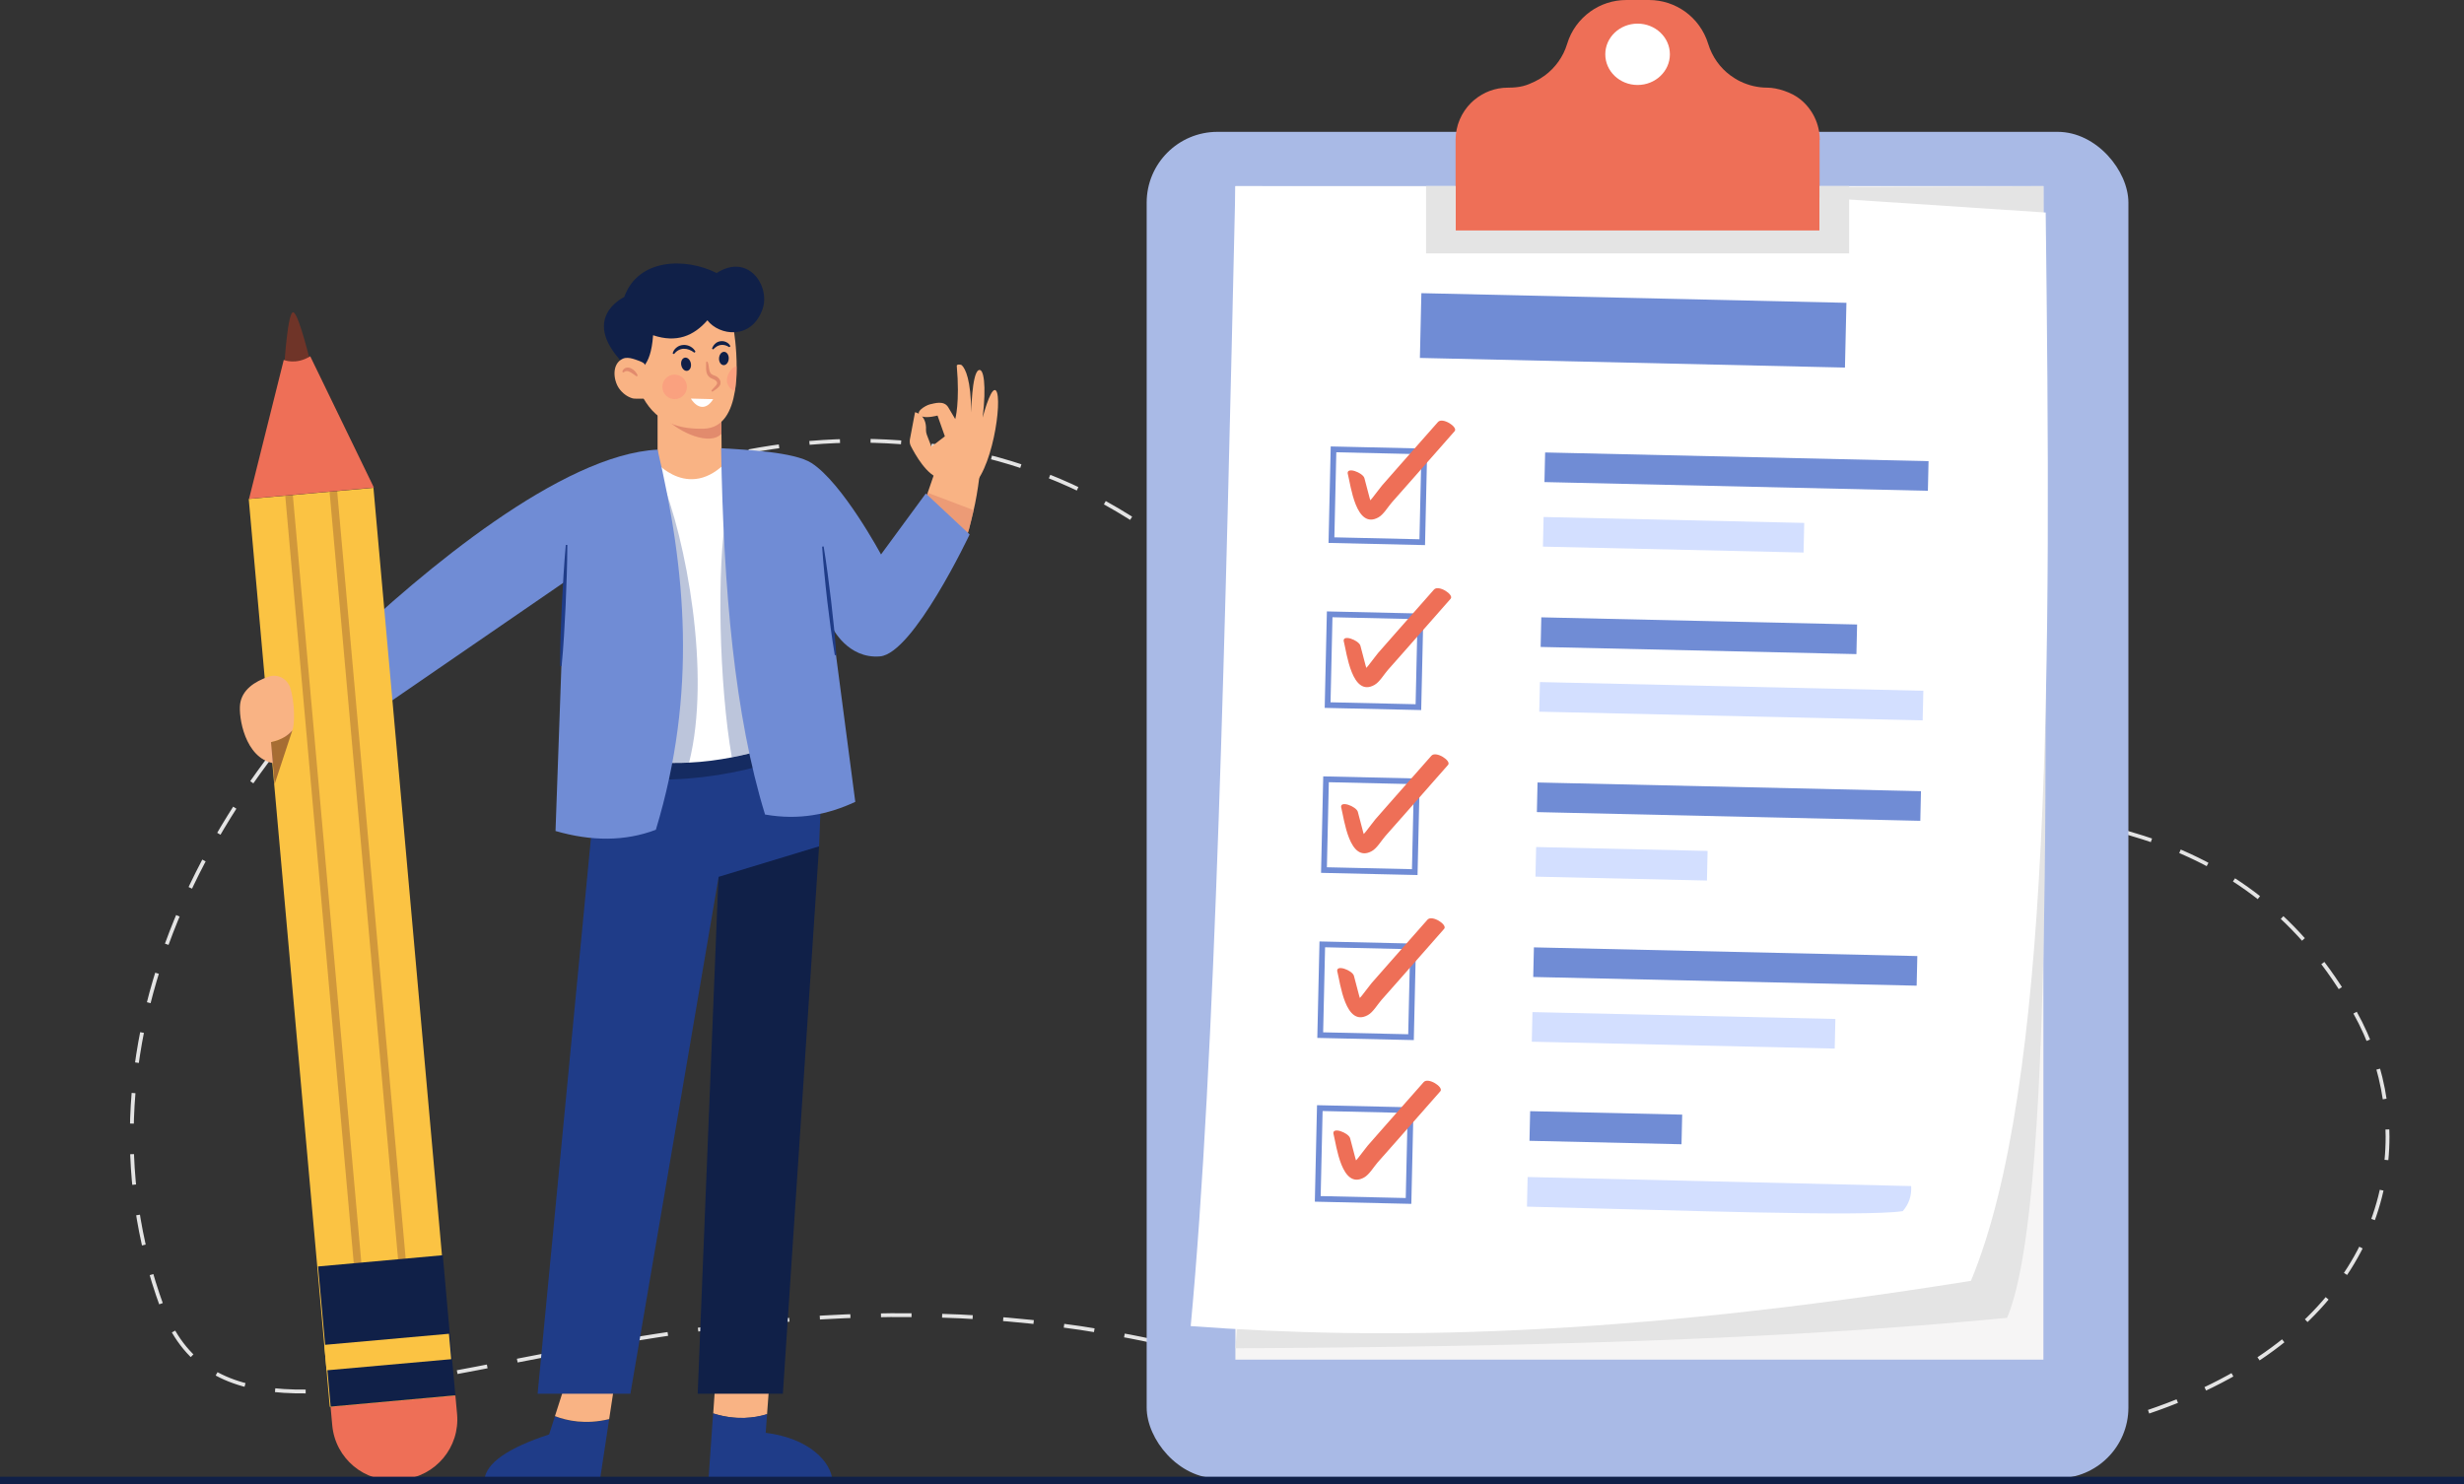 <?xml version="1.0" encoding="UTF-8"?>
<svg id="Layer_1" data-name="Layer 1" xmlns="http://www.w3.org/2000/svg" viewBox="0 0 2585.9 1558.1">
  <rect x="0" y="0" width="2585.9" height="1558.1" fill="#333333" stroke="none"/>
  <defs>
    <style>
      .cls-1, .cls-2 {
        fill: #fff;
      }

      .cls-3, .cls-4, .cls-5 {
        opacity: .6;
      }

      .cls-3, .cls-6 {
        fill: #e28b6d;
      }

      .cls-7, .cls-5 {
        fill: #6f3428;
      }

      .cls-8, .cls-9 {
        fill: #1f3c88;
      }

      .cls-8, .cls-10 {
        opacity: .3;
      }

      .cls-4, .cls-11 {
        fill: #102048;
      }

      .cls-10 {
        stroke: #6f3428;
      }

      .cls-10, .cls-12, .cls-2, .cls-13 {
        stroke-miterlimit: 10;
      }

      .cls-10, .cls-12, .cls-13 {
        fill: none;
      }

      .cls-10, .cls-13 {
        stroke-width: 8px;
      }

      .cls-14 {
        fill: #fc8879;
        opacity: .4;
      }

      .cls-15 {
        fill: #f6f5f5;
      }

      .cls-16 {
        fill: #e4e4e4;
      }

      .cls-17 {
        fill: #708cd5;
      }

      .cls-12 {
        stroke: #e4e4e4;
        stroke-dasharray: 0 0 32.1 32.1;
        stroke-width: 4px;
      }

      .cls-2 {
        stroke: #708cd5;
        stroke-width: 6px;
      }

      .cls-13 {
        stroke: #102048;
      }

      .cls-18 {
        fill: #ee6f57;
      }

      .cls-19 {
        fill: #a9bae6;
      }

      .cls-20 {
        fill: #fbc343;
      }

      .cls-21 {
        fill: #d3dfff;
      }

      .cls-22 {
        fill: #f9b384;
      }
    </style>
  </defs>
  <path class="cls-12" d="M2471.6,1063c125.3,224.2-56,664-1205.6,358.3-576.4-153.3-1007,192-1095.7-49C-36.4,811,807.6,161.7,1276.9,615c429,414.4,966.7,40,1194.7,448Z"/>
  <g>
    <rect class="cls-19" x="1203.4" y="138.4" width="1030.3" height="1413.4" rx="74.3" ry="74.3"/>
    <g>
      <g>
        <rect class="cls-15" x="1296.5" y="195.3" width="848" height="1231.9"/>
        <path class="cls-16" d="M2144.6,195.3c.3,480.4,15.8,1059.7-38.2,1188-237.7,23.2-516,30.6-809.9,32l111.7-1216.2,736.3-3.7Z"/>
        <path class="cls-1" d="M2068.4,1344.5c-370.4,59.3-618,62.4-818.8,47.5,26-277,36.5-737.2,46.9-1196.6l446.4,1,404,26.7c5.9,476.8,6.5,917.3-78.5,1121.5Z"/>
      </g>
      <g>
        <rect class="cls-17" x="1490.5" y="314.2" width="446.2" height="68" transform="translate(8.7 -40.2) rotate(1.3)"/>
        <g>
          <g>
            <g>
              <rect class="cls-17" x="1620.7" y="481" width="402.5" height="31.1" transform="translate(12.2 -42.7) rotate(1.3)"/>
              <rect class="cls-21" x="1619.1" y="547.3" width="273.6" height="31.1" transform="translate(13.7 -41.2) rotate(1.3)"/>
            </g>
            <g>
              <rect class="cls-2" x="1397.9" y="474" width="95.3" height="95.3" transform="translate(12.7 -33.9) rotate(1.3)"/>
              <path class="cls-18" d="M1414.6,497.9c2.9,11.3,8.4,58.4,32,45.2,5.4-3,10.1-11.1,14.1-15.7l22-24.9,43.9-49.9c3.8-4.3-12.8-15-17.5-9.6l-39.1,44.3c-6.5,7.4-13,14.8-19.5,22.2-4.5,5.1-15,21.7-21.7,23.1,3.6,1.2,7.3,2.4,10.9,3.5,2.6,2.1-2.2-12.9-2.3-13.3-1.8-7-3.6-13.9-5.5-20.9-1.5-5.7-19.6-12.7-17.4-4.1h0Z"/>
            </g>
          </g>
          <g>
            <g>
              <rect class="cls-17" x="1616.6" y="653.3" width="331.5" height="31.1" transform="translate(16.2 -41.8) rotate(1.3)"/>
              <rect class="cls-21" x="1615" y="722" width="402.5" height="31.1" transform="translate(17.9 -42.5) rotate(1.3)"/>
            </g>
            <g>
              <rect class="cls-2" x="1393.8" y="647.1" width="95.3" height="95.3" transform="translate(16.7 -33.7) rotate(1.3)"/>
              <path class="cls-18" d="M1410.4,673.8c2.9,11.3,8.4,58.4,32,45.2,5.4-3,10.1-11.1,14.1-15.7,7.3-8.3,14.6-16.6,22-24.9l43.9-49.9c3.8-4.3-12.8-15-17.5-9.6-13,14.8-26,29.6-39.1,44.3-6.5,7.4-13,14.8-19.5,22.2-4.5,5.1-15,21.7-21.7,23.1,3.6,1.2,7.3,2.4,10.9,3.5,2.6,2.1-2.2-12.9-2.3-13.3-1.8-7-3.6-13.9-5.5-20.9-1.5-5.7-19.6-12.7-17.4-4.1h0Z"/>
            </g>
          </g>
          <g>
            <g>
              <rect class="cls-17" x="1612.5" y="827.4" width="402.5" height="31.1" transform="translate(20.3 -42.4) rotate(1.3)"/>
              <rect class="cls-21" x="1611" y="892.6" width="180" height="31.1" transform="translate(21.8 -39.8) rotate(1.3)"/>
            </g>
            <g>
              <rect class="cls-2" x="1389.8" y="820.3" width="95.3" height="95.3" transform="translate(20.8 -33.6) rotate(1.3)"/>
              <path class="cls-18" d="M1407.7,848.2c2.9,11.3,8.4,58.4,32,45.2,5.4-3,10.1-11.1,14.1-15.7,7.3-8.3,14.6-16.6,22-24.9,14.6-16.6,29.3-33.3,43.9-49.9,3.8-4.3-12.8-15-17.5-9.6l-39.1,44.3c-6.5,7.4-13,14.8-19.5,22.2-4.5,5.1-15,21.7-21.7,23.1,3.6,1.2,7.3,2.4,10.9,3.5,2.6,2.1-2.2-12.9-2.3-13.3-1.8-7-3.6-13.9-5.5-20.9-1.5-5.7-19.6-12.7-17.4-4.1h0Z"/>
            </g>
          </g>
          <g>
            <g>
              <rect class="cls-17" x="1608.5" y="1000.5" width="402.5" height="31.1" transform="translate(24.4 -42.3) rotate(1.3)"/>
              <rect class="cls-21" x="1606.9" y="1067.4" width="318" height="31.1" transform="translate(26 -41.2) rotate(1.3)"/>
            </g>
            <g>
              <rect class="cls-2" x="1385.7" y="993.5" width="95.3" height="95.3" transform="translate(24.9 -33.4) rotate(1.3)"/>
              <path class="cls-18" d="M1403.6,1020.3c2.9,11.3,8.4,58.4,32,45.2,5.4-3,10.1-11.1,14.1-15.7l22-24.9c14.6-16.6,29.3-33.3,43.9-49.9,3.8-4.3-12.8-15-17.5-9.6l-39.1,44.3c-6.5,7.4-13,14.8-19.5,22.2-4.5,5.1-15,21.7-21.7,23.1,3.6,1.2,7.3,2.4,10.9,3.5,2.6,2.1-2.2-12.9-2.3-13.3-1.8-7-3.6-13.9-5.5-20.9-1.5-5.7-19.6-12.7-17.4-4.1h0Z"/>
            </g>
          </g>
          <g>
            <g>
              <rect class="cls-17" x="1604.5" y="1169.6" width="159.6" height="31.1" transform="translate(28.3 -39.3) rotate(1.3)"/>
              <path class="cls-21" d="M2005.6,1245l-402.4-9.5-.7,31.1c155.7,3.7,353.9,10.9,394.4,4.7,6.1-7,9.5-15.6,8.8-26.4Z"/>
            </g>
            <g>
              <rect class="cls-2" x="1383" y="1165.4" width="95.3" height="95.3" transform="translate(28.9 -33.3) rotate(1.3)"/>
              <path class="cls-18" d="M1399.6,1190.8c2.9,11.3,8.4,58.4,32,45.2,5.4-3,10.1-11.1,14.1-15.7l22-24.9c14.6-16.6,29.3-33.3,43.9-49.9,3.8-4.3-12.8-15-17.5-9.6-13,14.8-26,29.6-39.1,44.3-6.5,7.4-13,14.8-19.5,22.2-4.5,5.1-15,21.7-21.7,23.1,3.6,1.2,7.3,2.4,10.9,3.5,2.6,2.1-2.2-12.9-2.3-13.3-1.8-7-3.6-13.9-5.5-20.9-1.5-5.7-19.6-12.7-17.4-4.1h0Z"/>
            </g>
          </g>
        </g>
      </g>
    </g>
    <g>
      <path class="cls-18" d="M1909.6,146.9v95.1h-382v-95.1c0-15.2,6.2-28.9,16.1-38.8,1.2-1.2,2.5-2.4,3.9-3.5,9.5-7.9,21.7-12.6,35-12.6s19.5-2.3,28.1-6.4c3.7-1.8,7.2-3.9,10.6-6.4,10.9-8.1,19.3-19.6,23.4-33.2,4.2-14,12.9-25.6,24.2-33.8,10.8-7.8,24-12.2,37.9-12.2h23.8c14,0,27.1,4.5,37.9,12.2,11.2,8.1,19.9,19.8,24.2,33.8,4.2,13.7,12.5,25.2,23.4,33.2,3.3,2.4,6.8,4.6,10.6,6.4,8.6,4.1,18.1,6.4,28.1,6.4s25.5,4.7,35,12.6c12.2,10,20,25.3,20,42.3Z"/>
      <polygon class="cls-16" points="1940.6 195.3 1940.6 266 1496.6 266 1496.6 195.3 1527.6 195.3 1527.6 242 1909.6 242 1909.6 195.3 1940.6 195.3"/>
      <ellipse class="cls-1" cx="1718.6" cy="57" rx="33.9" ry="32.2"/>
    </g>
  </g>
  <g>
    <g>
      <path class="cls-22" d="M986.5,502.1c-13.5-2.6-26.2-25.2-30.6-33.9-1.1-2.1-1.4-4.5-1-6.9l5.4-28.6s12.4,2.1,11.5,18.7c0,1.7,.3,3.4,.9,5l4.8,12.5,14.1-10.9-7.7-21.8s-10.3,2.8-15.7,1.1c-11-3.5,3.4-12,7.9-12.9s14.5-4.5,19.1,3.2c4.5,7.7,7.3,12.3,7.3,12.3,0,0,5-17.3,1.6-55.9-.2-1.7,4.2-1.7,5.4-.5,3.7,3.7,9.5,15.1,9.8,49.5,0,0,.6-40.2,7.5-44.3,5.7-3.4,8.5,16.2,4.5,49.6,0,0,7.4-28.9,12.7-28.9,9,0,.1,77.1-22.4,100.1l-35.1-7.4Z"/>
      <path class="cls-22" d="M1029,490.3c-.4,3.8-.8,7.6-1.3,11.2h0c-1.6,12.8-3.6,24.3-5.9,34.1-.1,.5-.2,.9-.3,1.4-6.8,28-8.1,41.8-31.4,38.1l-24-27.4-.2-.3-1.8-2,4.9-14.4,.6-1.9,3.6-10.5,.4-1.4,6.2-18,2.5-7.3,46.8-1.6Z"/>
    </g>
    <g>
      <path class="cls-9" d="M582.4,1486.6l-6.1,19.1c-42,13.8-66.4,29.6-68,48h121.3l9.7-64c-24.6,6-44.3,1.8-56.9-3.1Z"/>
      <path class="cls-22" d="M597.6,1439l-15.2,47.5c12.7,4.9,32.4,9.1,56.9,3.1l6.3-41.3-48-9.3Z"/>
      <path class="cls-22" d="M805,1484.5l3.6-48.4-57,3-3.1,44.6c24.1,7.7,44.1,4.7,56.6,.8Z"/>
      <path class="cls-9" d="M873.6,1553.7c-1.6-18.4-23-43.7-70-49.7l1.4-19.6c-12.5,3.9-32.4,6.9-56.6-.8l-4.9,70h130Z"/>
    </g>
    <polygon class="cls-22" points="758.8 514.6 690.1 515 690.1 411 756.7 411 756.8 417.4 757.1 450.4 757.6 503.3 758.8 514.6"/>
    <path class="cls-6" d="M757.1,455.4c-12.4,13-44.6-1.7-58.2-16l57.9-17,.3,33Z"/>
    <path class="cls-22" d="M773.1,387c0,7.7-.5,15.7-1.8,23.4-3.4,21-12.2,39.1-32.7,39.6-48.4,1.4-62.2-26.3-71.3-48.9-9.1-22.7,5.7-77.2,5.7-77.2l62.6-6.2,34.4,28.2s3.3,19.2,3.1,41.1Z"/>
    <path class="cls-11" d="M669.2,388.2s13.8-.6,16.2-36.3c24.7,8.3,42.7,.7,57-15.7,12.2,16.1,46.3,21.2,57.9-11.8,8.3-23.8-14.7-59.3-48.2-37.8-32.8-16.6-82.6-15.4-97,25.2,0,0-49.8,23,2.9,73.5,1.1,1,11.1,2.9,11.1,2.9Z"/>
    <polygon class="cls-11" points="859.6 888.3 821.6 1463 732.2 1463 754.6 905.4 768.2 899 859.6 888.3"/>
    <polygon class="cls-9" points="626.9 809.7 564.2 1463 661.6 1463 754.2 920.4 859.6 888.4 864.2 772.4 629.6 767 626.9 809.7"/>
    <path class="cls-4" d="M640.9,811.1c53.2,19.1,177.9-2.7,203.8-29.3l-18.4-36.8-205.2,27.3,19.8,38.9Z"/>
    <path class="cls-1" d="M839.9,773c-1.7,.7-3.5,1.5-5.3,2.2-19.9,8.1-42.5,15.2-66.6,19.8-14.4,2.8-29.4,4.8-44.7,5.5-23,1.2-46.7-.4-70.2-5.7l29.8-277.8,3.6-33.9s39,48,82-5l71.3,294.9Z"/>
    <path class="cls-8" d="M723.3,800.4c-23,1.2-46.7-.4-70.2-5.7l29.8-277.8,10.6-15.4c26.3,63.9,53.2,205.5,29.7,298.9Z"/>
    <path class="cls-17" d="M690.1,472c29.6,125.8,41.8,255.3-1.8,399-32.4,12.3-67.6,12.2-105.3,1.3l9.3-261.3-219.7,151-13.3-82.3c84.4-80.7,230.4-202.7,330.8-207.7Z"/>
    <path class="cls-8" d="M834.6,775.1c-19.9,8.1-42.5,15.2-66.6,19.8-13.2-75.9-16.2-200.6-5.4-256.9l72,237.1Z"/>
    <path class="cls-3" d="M1021.7,535.6c-.1,.5-.2,.9-.3,1.4-6.8,28-8.1,41.8-31.4,38.1l-24-27.4-.2-.3,3.1-16.4,.6-1.9,3.6-10.5,.4-1.4,48.2,18.3Z"/>
    <path class="cls-17" d="M1017.6,561s-59,125-94,128c-33.9,2.9-50-30-50-30l24,182.7c-28.2,13.2-59,19.6-94.7,13.3-31.7-103-43.7-236.2-46.1-384.5,25.7,1.6,76.5,3.8,94.8,15.5,32.7,21,73,96,73,96l47-64,46,43Z"/>
    <g>
      <path class="cls-7" d="M298.3,384.9s3.6-59.8,9.7-57c6.1,2.8,18.3,54.8,18.3,54.8l-13.1,21.1-14.9-18.9Z"/>
      <path class="cls-18" d="M477.9,1464.7l1.8,19.7c3.1,34.7-22.5,65.4-57.3,68.6l-5.1,.5c-34.7,3.1-65.4-22.5-68.6-57.3l-1.8-19.7,130.9-11.8Z"/>
      <rect class="cls-20" x="303.9" y="515.7" width="131.4" height="956.8" transform="translate(-87.5 37.1) rotate(-5.1)"/>
      <rect class="cls-10" x="339.3" y="496.8" width="46.7" height="838.7" transform="translate(-80.5 36.1) rotate(-5.1)"/>
      <polygon class="cls-11" points="477.9 1464.7 347 1476.5 343.6 1438.1 341.2 1411.4 333.8 1329.4 464.7 1317.6 472 1399.6 474.4 1426.3 477.9 1464.7"/>
      <rect class="cls-20" x="342.1" y="1405.5" width="131.4" height="26.8" transform="translate(-125.4 42.2) rotate(-5.1)"/>
      <path class="cls-18" d="M261.4,523.5l36.4-145.7s12.5,5.6,27.8-3.8l66.8,137.8-130.9,11.8Z"/>
    </g>
    <path class="cls-22" d="M676.4,382.2c-.6-2.1-10.4-5.1-12.5-5.7-3.3-.9-7-1.4-10.2,0-11.8,5.3-10.2,22.2-4.1,31.1,3.5,5,8.5,8.9,14.4,10.6,2.1,.6,22.5,.9,21.6-2.4,0,0-9.2-33.7-9.2-33.7Z"/>
    <path class="cls-22" d="M304.6,722c-3.1-9.6-13.2-15-22.7-11.7-14.9,5.1-27.9,13.9-29.9,28.7-1.8,13.5,4.9,56.7,35.1,62.2l-2.5-22.2s18.5-4.3,22.2-12.3c2.6-5.6,2.8-29-2.2-44.7Z"/>
    <path class="cls-9" d="M864.4,573.6c1.6,9.4,2.9,18.9,4.2,28.4,1.3,9.5,2.4,19,3.6,28.5l3.1,28.5c.9,9.5,1.8,19.1,2.4,28.6l-1.6,.2c-1.6-9.4-3-18.9-4.3-28.4l-3.6-28.5c-1-9.5-2.2-19-3-28.5-.9-9.5-1.8-19-2.4-28.6l1.6-.2Z"/>
    <path class="cls-9" d="M595.4,572.1c0,10.6-.3,21.2-.6,31.8-.3,10.6-.8,21.2-1.2,31.8l-1.7,31.7c-.7,10.6-1.4,21.1-2.5,31.7h-1.6c0-10.7,.2-21.3,.5-31.9l1.3-31.8c.6-10.6,1.1-21.2,1.8-31.7,.7-10.6,1.4-21.1,2.4-31.7h1.6Z"/>
    <path class="cls-11" d="M725,381.2c.8,3.8-.7,7.3-3.5,8s-5.7-1.9-6.5-5.7c-.8-3.8,.7-7.3,3.5-8s5.7,1.9,6.5,5.7Z"/>
    <path class="cls-11" d="M764.8,376.5c-.2,3.9-2.6,6.9-5.4,6.8-2.8-.1-5-3.3-4.8-7.2,.2-3.9,2.6-6.9,5.4-6.8,2.8,.1,5,3.3,4.8,7.2Z"/>
    <path class="cls-6" d="M742.6,379.7c1.4,3.3,1.2,6.9,2,9.6,.5,1.4,1.1,2.6,1.9,3.3,.8,.7,2.1,1.2,3.8,1.8,1.7,.7,3.5,1.8,4.7,3.6,1.3,1.7,1.7,4.6,.5,6.5-1.1,1.9-2.6,3-3.9,4-1.4,.9-2.7,1.9-4.1,2.8l-1-1.2c1-1.3,2.2-2.5,3.3-3.7,1.1-1.2,2.2-2.3,2.6-3.4,.8-1.9-1-3.9-3.6-4.9-1.4-.6-3.3-1.2-4.9-2.8-1.5-1.5-2.3-3.5-2.6-5.3-.7-3.7,0-6.9-.3-10l1.5-.4Z"/>
    <path class="cls-11" d="M705.9,371c.6-2.4,2-4.6,4.1-6.2,2-1.7,4.6-2.6,7.3-2.7,5.3-.3,10.5,2.7,12.6,7.1l-1.2,1c-3.5-2.7-7.3-4.2-11.2-4.1-3.9,.1-7.5,2.1-10.1,5.6l-1.4-.7Z"/>
    <path class="cls-11" d="M747.2,366.1c.6-1.9,1.6-3.6,3.1-5.1,1.5-1.5,3.5-2.5,5.7-2.8,4.3-.7,8.9,1.5,10.6,5.3l-1.3,.9c-2.8-1.9-5.9-2.7-8.8-2.3-1.4,.2-2.8,.7-4.2,1.5-1.3,.8-2.6,2-3.9,3.2l-1.3-.8Z"/>
    <path class="cls-1" d="M725,418.4c7,10.9,16.3,12.1,23.5,.6l-23.5-.6Z"/>
    <path class="cls-14" d="M773.2,384.4c0,7.7-.7,18.4-2,26.1-4.8-1.6-8.4-6.1-8.4-11.5s4.6-13.7,10.3-14.6Z"/>
    <circle class="cls-14" cx="708" cy="406.1" r="12.9"/>
    <path class="cls-6" d="M668,395c-2.5-1.7-4.9-3.6-7.2-4.7-1.2-.6-2.2-.9-3.2-.8-1,0-2.1,.6-3.3,1.5l-1.3-.8c.5-1.6,1.7-3.4,3.8-4.1,2.1-.7,4.2-.1,5.8,.7,3.2,1.7,5.4,4.3,6.7,7.4l-1.2,.9Z"/>
    <path class="cls-5" d="M306.8,766.7l-18.6,56.4-3.8-44.1c11.5-2.5,17.8-7.1,22.4-12.3Z"/>
  </g>
  <line class="cls-13" y1="1554.1" x2="2585.9" y2="1554.1"/>
</svg>